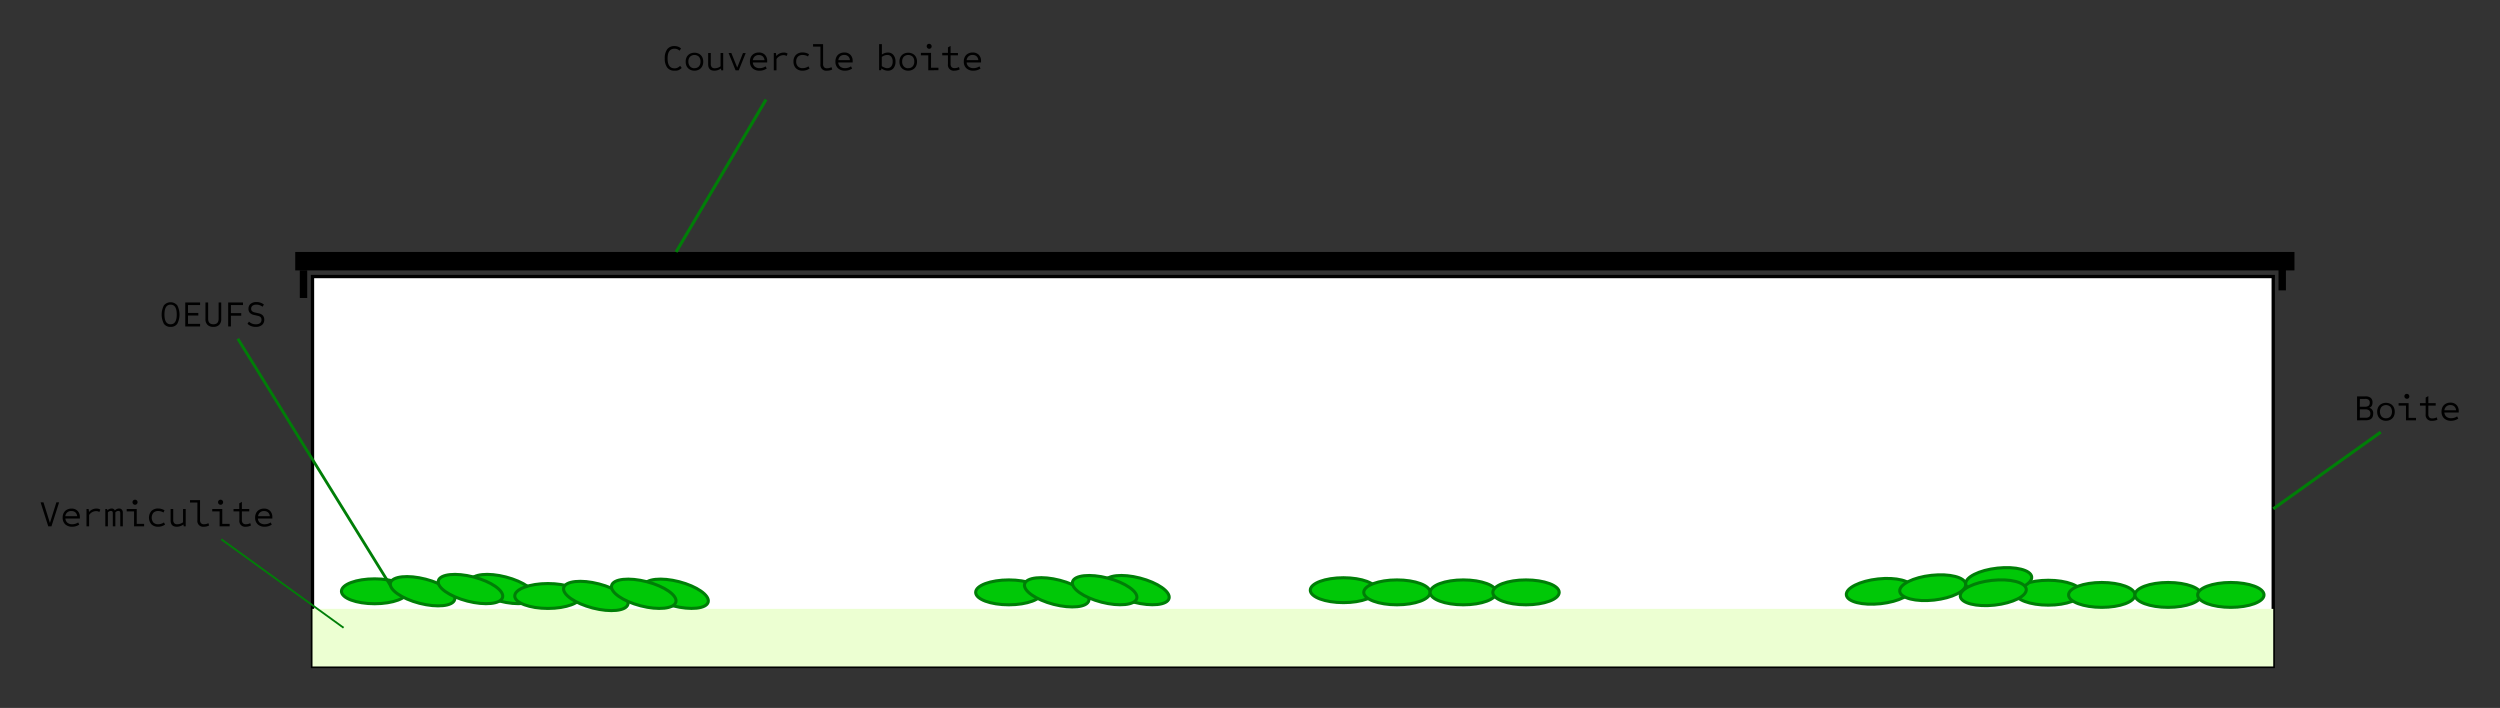<svg id="Calque_2" data-name="Calque 2" xmlns="http://www.w3.org/2000/svg" viewBox="0 0 813.6 230.4"><rect x="0" y="0" width="813.6" height="230.4" fill="#333333" stroke="none"/><defs><style>.cls-1{fill:#fff;stroke:#000;stroke-width:1.08px;}.cls-1,.cls-3,.cls-4,.cls-5,.cls-6{stroke-miterlimit:10;}.cls-2{fill:#ecffd2;}.cls-3,.cls-4{fill:#00c807;}.cls-3,.cls-4,.cls-5,.cls-6{stroke:#007e07;}.cls-4{stroke-width:0.93px;}.cls-5{stroke-width:0.61px;}</style></defs><rect class="cls-1" x="101.7" y="90" width="638.1" height="126.9"/><rect class="cls-2" x="101.7" y="198.15" width="638.1" height="18.75"/><ellipse class="cls-3" cx="328.32" cy="192.78" rx="10.8" ry="4.05"/><ellipse class="cls-3" cx="437.22" cy="192.07" rx="10.8" ry="4.05"/><ellipse class="cls-3" cx="454.62" cy="192.78" rx="10.8" ry="4.05"/><ellipse class="cls-3" cx="476.22" cy="192.78" rx="10.8" ry="4.05"/><ellipse class="cls-3" cx="496.62" cy="192.78" rx="10.8" ry="4.05"/><ellipse class="cls-3" cx="666.6" cy="192.89" rx="10.8" ry="4.05"/><ellipse class="cls-3" cx="684" cy="193.61" rx="10.8" ry="4.05"/><ellipse class="cls-3" cx="705.6" cy="193.61" rx="10.8" ry="4.05"/><ellipse class="cls-3" cx="726" cy="193.61" rx="10.8" ry="4.05"/><ellipse class="cls-3" cx="611.61" cy="192.43" rx="10.8" ry="4.05" transform="translate(-17.27 67.52) rotate(-6.23)"/><ellipse class="cls-3" cx="628.99" cy="191.25" rx="10.8" ry="4.05" transform="translate(-17.04 69.4) rotate(-6.23)"/><ellipse class="cls-3" cx="650.46" cy="188.9" rx="10.8" ry="4.05" transform="translate(-16.66 71.72) rotate(-6.23)"/><ellipse class="cls-3" cx="648.69" cy="192.89" rx="10.8" ry="4.05" transform="translate(-17.1 71.55) rotate(-6.23)"/><ellipse class="cls-3" cx="343.92" cy="192.78" rx="4.05" ry="10.8" transform="translate(71.15 477.46) rotate(-75.5)"/><ellipse class="cls-3" cx="370.02" cy="192.07" rx="4.05" ry="10.8" transform="translate(91.4 502.19) rotate(-75.5)"/><ellipse class="cls-3" cx="359.51" cy="192.07" rx="4.05" ry="10.8" transform="translate(83.53 492.02) rotate(-75.5)"/><ellipse class="cls-3" cx="121.92" cy="192.43" rx="10.8" ry="4.05"/><ellipse class="cls-3" cx="137.52" cy="192.43" rx="4.05" ry="10.8" transform="translate(-83.21 277.37) rotate(-75.5)"/><ellipse class="cls-3" cx="163.62" cy="191.71" rx="4.05" ry="10.8" transform="translate(-62.96 302.1) rotate(-75.5)"/><ellipse class="cls-3" cx="153.11" cy="191.71" rx="4.05" ry="10.8" transform="translate(-70.83 291.93) rotate(-75.5)"/><ellipse class="cls-3" cx="178.32" cy="193.96" rx="10.8" ry="4.05"/><ellipse class="cls-3" cx="193.92" cy="193.96" rx="4.05" ry="10.8" transform="translate(-42.43 333.13) rotate(-75.5)"/><ellipse class="cls-3" cx="220.02" cy="193.25" rx="4.05" ry="10.8" transform="translate(-22.17 357.86) rotate(-75.5)"/><ellipse class="cls-3" cx="209.51" cy="193.25" rx="4.05" ry="10.8" transform="translate(-30.05 347.69) rotate(-75.5)"/><line class="cls-4" x1="127.02" y1="190.48" x2="77.4" y2="110.24"/><path d="M55.52,106.38a2.52,2.52,0,0,1-2.18-1,6.53,6.53,0,0,1,0-6,2.83,2.83,0,0,1,4.35,0,6.53,6.53,0,0,1,0,6A2.5,2.5,0,0,1,55.52,106.38Zm0-.85c1.33,0,2-1.06,2-3.19s-.67-3.19-2-3.19-2,1.06-2,3.19S54.18,105.53,55.52,105.53Z"/><path d="M60.29,106.24v-7.8h4.83v.84H61.18v2.57h3.36v.84H61.18v2.71h3.94v.84Z"/><path d="M69.44,106.38a2.61,2.61,0,0,1-1.91-.66,2.52,2.52,0,0,1-.67-1.89V98.44h.88v5.27c0,1.22.57,1.82,1.71,1.82s1.7-.6,1.7-1.82V98.44H72v5.39a2.56,2.56,0,0,1-.67,1.89A2.59,2.59,0,0,1,69.44,106.38Z"/><path d="M74.26,106.24v-7.8h4.82v.84H75.15v2.62h3.36v.84H75.15v3.5Z"/><path d="M83.25,106.38a3.78,3.78,0,0,1-2.71-1l.49-.71a3.09,3.09,0,0,0,2.24.86,2.14,2.14,0,0,0,1.36-.37,1.35,1.35,0,0,0,.47-1.1,1.18,1.18,0,0,0-.28-.84,1.72,1.72,0,0,0-.89-.43l-1.26-.29a2.55,2.55,0,0,1-1.36-.7,1.86,1.86,0,0,1-.45-1.31,2,2,0,0,1,.7-1.61,2.91,2.91,0,0,1,1.92-.58,3.79,3.79,0,0,1,2.41.81l-.46.72a3.11,3.11,0,0,0-2-.68,2,2,0,0,0-1.25.34,1.17,1.17,0,0,0-.44,1,1,1,0,0,0,.28.77,1.9,1.9,0,0,0,.88.42l1.26.28a2.51,2.51,0,0,1,1.37.7A2,2,0,0,1,86,104a2.16,2.16,0,0,1-.72,1.74A3,3,0,0,1,83.25,106.38Z"/><rect x="96.08" y="82" width="650.63" height="6"/><rect x="97.57" y="87.97" width="2.41" height="9"/><rect x="741.52" y="85.5" width="2.41" height="9"/><line class="cls-5" x1="111.81" y1="204.3" x2="72.02" y2="175.5"/><line class="cls-6" x1="220.02" y1="82" x2="249.3" y2="32.4"/><line class="cls-6" x1="739.8" y1="165.6" x2="774.79" y2="140.63"/><path d="M767.08,136.79V129h2.71a2.62,2.62,0,0,1,1.76.5,1.91,1.91,0,0,1,.56,1.5,2.09,2.09,0,0,1-.26,1.09,1.57,1.57,0,0,1-.83.62v0a1.73,1.73,0,0,1,1.31,1.9q0,2.16-2.37,2.16Zm.89-4.42h1.58a2.09,2.09,0,0,0,1.28-.31,1.2,1.2,0,0,0,.38-1,1.16,1.16,0,0,0-.34-.94,1.77,1.77,0,0,0-1.16-.3H768Zm0,3.58h1.88a1.76,1.76,0,0,0,1.19-.32,1.29,1.29,0,0,0,.37-1,1.31,1.31,0,0,0-.4-1.08,2.1,2.1,0,0,0-1.31-.34H768Z"/><path d="M776.49,136.94a3,3,0,0,1-1.5-.37,2.57,2.57,0,0,1-1-1,3.24,3.24,0,0,1-.36-1.56,3.2,3.2,0,0,1,.36-1.55,2.57,2.57,0,0,1,1-1,3.25,3.25,0,0,1,3,0,2.61,2.61,0,0,1,1,1,3.2,3.2,0,0,1,.36,1.55,3.24,3.24,0,0,1-.36,1.56,2.61,2.61,0,0,1-1,1A3,3,0,0,1,776.49,136.94Zm0-.82a1.87,1.87,0,0,0,1.45-.57,2.65,2.65,0,0,0,0-3.15,2.12,2.12,0,0,0-2.89,0,2.61,2.61,0,0,0,0,3.15A1.86,1.86,0,0,0,776.49,136.12Z"/><path d="M783,136.79V132h-2.4v-.8h3.26V136h2.4v.79Zm.31-7a.81.81,0,0,1-.58-.25.81.81,0,0,1,0-1.17.83.83,0,0,1,1.17,1.17A.82.82,0,0,1,783.33,129.79Z"/><path d="M791.51,136.94a1.87,1.87,0,0,1-2.1-2.13V132h-1.86v-.8h1.86v-1.82l.87-.48v2.3h2.4v.8h-2.4v2.73a1.59,1.59,0,0,0,.31,1.1,1.27,1.27,0,0,0,1,.34,2.91,2.91,0,0,0,1.42-.36l.24.77A3.67,3.67,0,0,1,791.51,136.94Z"/><path d="M797.69,136.94a3.21,3.21,0,0,1-2.28-.79,2.86,2.86,0,0,1-.84-2.18,3.25,3.25,0,0,1,.36-1.57,2.54,2.54,0,0,1,1-1,3,3,0,0,1,1.51-.37,2.68,2.68,0,0,1,2,.75,2.79,2.79,0,0,1,.73,2V134a1.07,1.07,0,0,1,0,.25h-4.68a2,2,0,0,0,.66,1.37,2.43,2.43,0,0,0,1.59.48,3.38,3.38,0,0,0,1.91-.59l.37.71A4.05,4.05,0,0,1,797.69,136.94Zm-2.19-3.43h3.8a1.87,1.87,0,0,0-.56-1.24,1.81,1.81,0,0,0-1.3-.44,1.91,1.91,0,0,0-1.31.44A2,2,0,0,0,795.5,133.51Z"/><path d="M219.52,23A2.82,2.82,0,0,1,217.15,22a4.79,4.79,0,0,1-.81-3,4.79,4.79,0,0,1,.81-3,2.84,2.84,0,0,1,2.37-1,3.37,3.37,0,0,1,1.12.18,3.2,3.2,0,0,1,1,.59l-.48.73a2.63,2.63,0,0,0-.78-.5,2.34,2.34,0,0,0-.85-.15c-1.52,0-2.27,1.07-2.27,3.19s.75,3.2,2.27,3.2a2.35,2.35,0,0,0,.94-.19,2.87,2.87,0,0,0,.87-.63l.51.7a3.57,3.57,0,0,1-1.09.74A3.32,3.32,0,0,1,219.52,23Z"/><path d="M226,23a3,3,0,0,1-1.5-.37,2.63,2.63,0,0,1-1-1,3.24,3.24,0,0,1-.35-1.56,3.19,3.19,0,0,1,.35-1.55,2.63,2.63,0,0,1,1-1,3.25,3.25,0,0,1,3,0,2.54,2.54,0,0,1,1,1,3.2,3.2,0,0,1,.36,1.55,3.24,3.24,0,0,1-.36,1.56,2.54,2.54,0,0,1-1,1A3,3,0,0,1,226,23Zm0-.82a1.87,1.87,0,0,0,1.45-.57,2.26,2.26,0,0,0,.52-1.58,2.26,2.26,0,0,0-.52-1.57,2.12,2.12,0,0,0-2.89,0,2.26,2.26,0,0,0-.53,1.57,2.27,2.27,0,0,0,.53,1.58A1.86,1.86,0,0,0,226,22.21Z"/><path d="M232.46,23q-2,0-2-2.13V17.24h.86v3.53a1.64,1.64,0,0,0,.31,1.1,1.28,1.28,0,0,0,1,.34,3.12,3.12,0,0,0,1.87-.63V17.24h.86v5.64h-.64l-.1-.6A3.47,3.47,0,0,1,232.46,23Z"/><path d="M239.38,22.88l-2.28-5.64H238L239.92,22l1.88-4.74h.89l-2.28,5.64Z"/><path d="M247.18,23a3.23,3.23,0,0,1-2.29-.79,2.86,2.86,0,0,1-.83-2.18,3.25,3.25,0,0,1,.36-1.57,2.52,2.52,0,0,1,1-1,3,3,0,0,1,1.52-.37,2.65,2.65,0,0,1,2,.75,2.75,2.75,0,0,1,.73,2v.24a2.11,2.11,0,0,1,0,.25H245a1.88,1.88,0,0,0,.66,1.37,2.39,2.39,0,0,0,1.58.48,3.38,3.38,0,0,0,1.91-.59l.37.71A4,4,0,0,1,247.18,23ZM245,19.6h3.8a1.87,1.87,0,0,0-.56-1.24,1.81,1.81,0,0,0-1.3-.44,1.91,1.91,0,0,0-1.31.44A2,2,0,0,0,245,19.6Z"/><path d="M251.82,22.88V17.24h.7l.12,1a3.08,3.08,0,0,1,2.41-1.13,2.12,2.12,0,0,1,1.27.34l-.32.78a1.79,1.79,0,0,0-1-.29,2.79,2.79,0,0,0-2.3,1.28v3.67Z"/><path d="M261.23,23a3,3,0,0,1-2.2-.79,3,3,0,0,1-.8-2.18,2.93,2.93,0,0,1,.8-2.17,3,3,0,0,1,2.2-.79,3.85,3.85,0,0,1,2.06.59l-.33.72a3.26,3.26,0,0,0-1.73-.49,2.11,2.11,0,0,0-1.56.55,2.18,2.18,0,0,0-.55,1.59,2.15,2.15,0,0,0,.55,1.59,2.07,2.07,0,0,0,1.56.56,3.36,3.36,0,0,0,1.88-.59l.36.7A3.82,3.82,0,0,1,261.23,23Z"/><path d="M269.12,23A1.87,1.87,0,0,1,267,20.9V15.16h-2.4v-.8h3.27v6.41a1.59,1.59,0,0,0,.31,1.1,1.27,1.27,0,0,0,1,.34,2.91,2.91,0,0,0,1.42-.36l.24.77A3.67,3.67,0,0,1,269.12,23Z"/><path d="M275,23a3.23,3.23,0,0,1-2.29-.79,2.86,2.86,0,0,1-.83-2.18,3.25,3.25,0,0,1,.36-1.57,2.52,2.52,0,0,1,1-1,3,3,0,0,1,1.52-.37,2.65,2.65,0,0,1,2,.75,2.75,2.75,0,0,1,.73,2v.24a2.11,2.11,0,0,1,0,.25H272.8a1.88,1.88,0,0,0,.66,1.37,2.39,2.39,0,0,0,1.58.48,3.38,3.38,0,0,0,1.91-.59l.37.71A4,4,0,0,1,275,23Zm-2.2-3.43h3.8a1.87,1.87,0,0,0-.56-1.24,1.81,1.81,0,0,0-1.3-.44,1.91,1.91,0,0,0-1.31.44A2,2,0,0,0,272.82,19.6Z"/><path d="M288.92,23a3.36,3.36,0,0,1-2.07-.75l-.1.6h-.65V14.36H287v3.4a3.32,3.32,0,0,1,1.95-.66,2.24,2.24,0,0,1,1.81.8,3.32,3.32,0,0,1,.67,2.16,3.28,3.28,0,0,1-.67,2.16A2.22,2.22,0,0,1,288.92,23Zm-.14-.82a1.53,1.53,0,0,0,1.27-.57,2.46,2.46,0,0,0,.46-1.58,2.45,2.45,0,0,0-.46-1.57,1.53,1.53,0,0,0-1.27-.57,2.84,2.84,0,0,0-.93.16,3.37,3.37,0,0,0-.88.47v3a3.08,3.08,0,0,0,.88.46A2.62,2.62,0,0,0,288.78,22.21Z"/><path d="M295.57,23a3,3,0,0,1-1.5-.37,2.63,2.63,0,0,1-1-1,3.24,3.24,0,0,1-.35-1.56,3.19,3.19,0,0,1,.35-1.55,2.63,2.63,0,0,1,1-1,3.25,3.25,0,0,1,3,0,2.54,2.54,0,0,1,1,1,3.2,3.2,0,0,1,.36,1.55,3.24,3.24,0,0,1-.36,1.56,2.54,2.54,0,0,1-1,1A3,3,0,0,1,295.57,23Zm0-.82a1.87,1.87,0,0,0,1.45-.57,2.26,2.26,0,0,0,.52-1.58,2.26,2.26,0,0,0-.52-1.57,2.12,2.12,0,0,0-2.89,0,2.26,2.26,0,0,0-.53,1.57,2.27,2.27,0,0,0,.53,1.58A1.86,1.86,0,0,0,295.57,22.21Z"/><path d="M302.1,22.88V18h-2.4v-.8H303v4.85h2.4v.79Zm.31-7a.83.83,0,0,1-.58-1.42A.83.83,0,0,1,303,15.63.82.82,0,0,1,302.41,15.88Z"/><path d="M310.6,23a1.87,1.87,0,0,1-2.1-2.13V18h-1.86v-.8h1.86V15.42l.86-.48v2.3h2.4V18h-2.4v2.73a1.59,1.59,0,0,0,.31,1.1,1.28,1.28,0,0,0,1,.34,2.9,2.9,0,0,0,1.41-.36l.24.77A3.66,3.66,0,0,1,310.6,23Z"/><path d="M316.78,23a3.23,3.23,0,0,1-2.29-.79,2.86,2.86,0,0,1-.83-2.18,3.25,3.25,0,0,1,.36-1.57,2.52,2.52,0,0,1,1-1,3,3,0,0,1,1.52-.37,2.65,2.65,0,0,1,2,.75,2.75,2.75,0,0,1,.73,2v.24a2.11,2.11,0,0,1,0,.25h-4.68a1.88,1.88,0,0,0,.66,1.37,2.39,2.39,0,0,0,1.58.48,3.38,3.38,0,0,0,1.91-.59l.37.71A4,4,0,0,1,316.78,23Zm-2.2-3.43h3.8a1.87,1.87,0,0,0-.56-1.24,1.81,1.81,0,0,0-1.3-.44,1.91,1.91,0,0,0-1.31.44A2,2,0,0,0,314.58,19.6Z"/><path d="M15.7,171.28l-2.49-7.8h.94l2.1,6.71,2.1-6.71h.89l-2.49,7.8Z"/><path d="M23.51,171.42a3.19,3.19,0,0,1-2.29-.79,2.87,2.87,0,0,1-.83-2.17,3.22,3.22,0,0,1,.36-1.57,2.51,2.51,0,0,1,1-1,3,3,0,0,1,1.51-.37,2.65,2.65,0,0,1,2,.75,2.78,2.78,0,0,1,.73,2v.24a2.29,2.29,0,0,1,0,.25H21.29a1.9,1.9,0,0,0,.66,1.37,2.39,2.39,0,0,0,1.58.48,3.46,3.46,0,0,0,1.91-.59l.37.71A4.06,4.06,0,0,1,23.51,171.42ZM21.31,168h3.81a1.93,1.93,0,0,0-.57-1.24,1.85,1.85,0,0,0-1.29-.44,1.83,1.83,0,0,0-2,1.68Z"/><path d="M28.15,171.28v-5.64h.7l.12,1a3.08,3.08,0,0,1,2.41-1.13,2.2,2.2,0,0,1,1.27.34l-.32.78a1.87,1.87,0,0,0-1-.29A2.74,2.74,0,0,0,29,167.61v3.67Z"/><path d="M34.27,171.28v-5.64h.59l.08.47a2,2,0,0,1,1.37-.62,1.09,1.09,0,0,1,1.07.62,1.94,1.94,0,0,1,1.37-.62,1.15,1.15,0,0,1,.89.36,1.37,1.37,0,0,1,.33,1v4.45h-.83v-4.36q0-.66-.6-.66a1.37,1.37,0,0,0-1,.46v4.56h-.83v-4.36q0-.66-.6-.66a1.38,1.38,0,0,0-1,.46v4.56Z"/><path d="M43.63,171.28v-4.85h-2.4v-.79H44.5v4.85h2.4v.79Zm.31-7a.84.84,0,0,1-.82-.83.81.81,0,0,1,.24-.59.82.82,0,0,1,.58-.24.79.79,0,0,1,.59.24.81.81,0,0,1,.24.59.78.78,0,0,1-.24.58A.76.76,0,0,1,43.94,164.27Z"/><path d="M51.48,171.42a3,3,0,0,1-2.2-.79,3.34,3.34,0,0,1,0-4.34,3,3,0,0,1,2.2-.8,3.85,3.85,0,0,1,2.06.59l-.33.72a3.24,3.24,0,0,0-1.73-.49,2.11,2.11,0,0,0-1.56.56,2.57,2.57,0,0,0,0,3.18,2.11,2.11,0,0,0,1.56.56,3.41,3.41,0,0,0,1.88-.59l.36.69A3.75,3.75,0,0,1,51.48,171.42Z"/><path d="M57.52,171.42c-1.35,0-2-.71-2-2.12v-3.66h.86v3.53a1.56,1.56,0,0,0,.32,1.09,1.24,1.24,0,0,0,1,.35,3.11,3.11,0,0,0,1.87-.64v-4.33h.87v5.64h-.65l-.1-.6A3.49,3.49,0,0,1,57.52,171.42Z"/><path d="M66.34,171.42a1.87,1.87,0,0,1-2.1-2.12v-5.75h-2.4v-.79H65.1v6.41a1.56,1.56,0,0,0,.31,1.09,1.28,1.28,0,0,0,1,.35,2.9,2.9,0,0,0,1.41-.36l.24.76A3.54,3.54,0,0,1,66.34,171.42Z"/><path d="M71.47,171.28v-4.85h-2.4v-.79h3.27v4.85h2.4v.79Zm.31-7a.84.84,0,0,1-.82-.83.81.81,0,0,1,.24-.59.82.82,0,0,1,.58-.24.79.79,0,0,1,.59.24.81.81,0,0,1,.24.59.78.78,0,0,1-.24.58A.76.76,0,0,1,71.78,164.27Z"/><path d="M80,171.42a1.87,1.87,0,0,1-2.1-2.12v-2.87H76v-.79h1.86v-1.83l.86-.48v2.31h2.4v.79h-2.4v2.74a1.61,1.61,0,0,0,.31,1.09,1.28,1.28,0,0,0,1,.35,2.9,2.9,0,0,0,1.41-.36l.24.76A3.54,3.54,0,0,1,80,171.42Z"/><path d="M86.15,171.42a3.19,3.19,0,0,1-2.29-.79,2.87,2.87,0,0,1-.83-2.17,3.22,3.22,0,0,1,.36-1.57,2.51,2.51,0,0,1,1-1,3,3,0,0,1,1.51-.37,2.65,2.65,0,0,1,2,.75,2.78,2.78,0,0,1,.73,2v.24a2.29,2.29,0,0,1,0,.25H83.93a1.9,1.9,0,0,0,.66,1.37,2.39,2.39,0,0,0,1.58.48,3.46,3.46,0,0,0,1.91-.59l.37.71A4.06,4.06,0,0,1,86.15,171.42ZM84,168h3.81a1.93,1.93,0,0,0-.57-1.24,1.85,1.85,0,0,0-1.29-.44A1.83,1.83,0,0,0,84,168Z"/></svg>